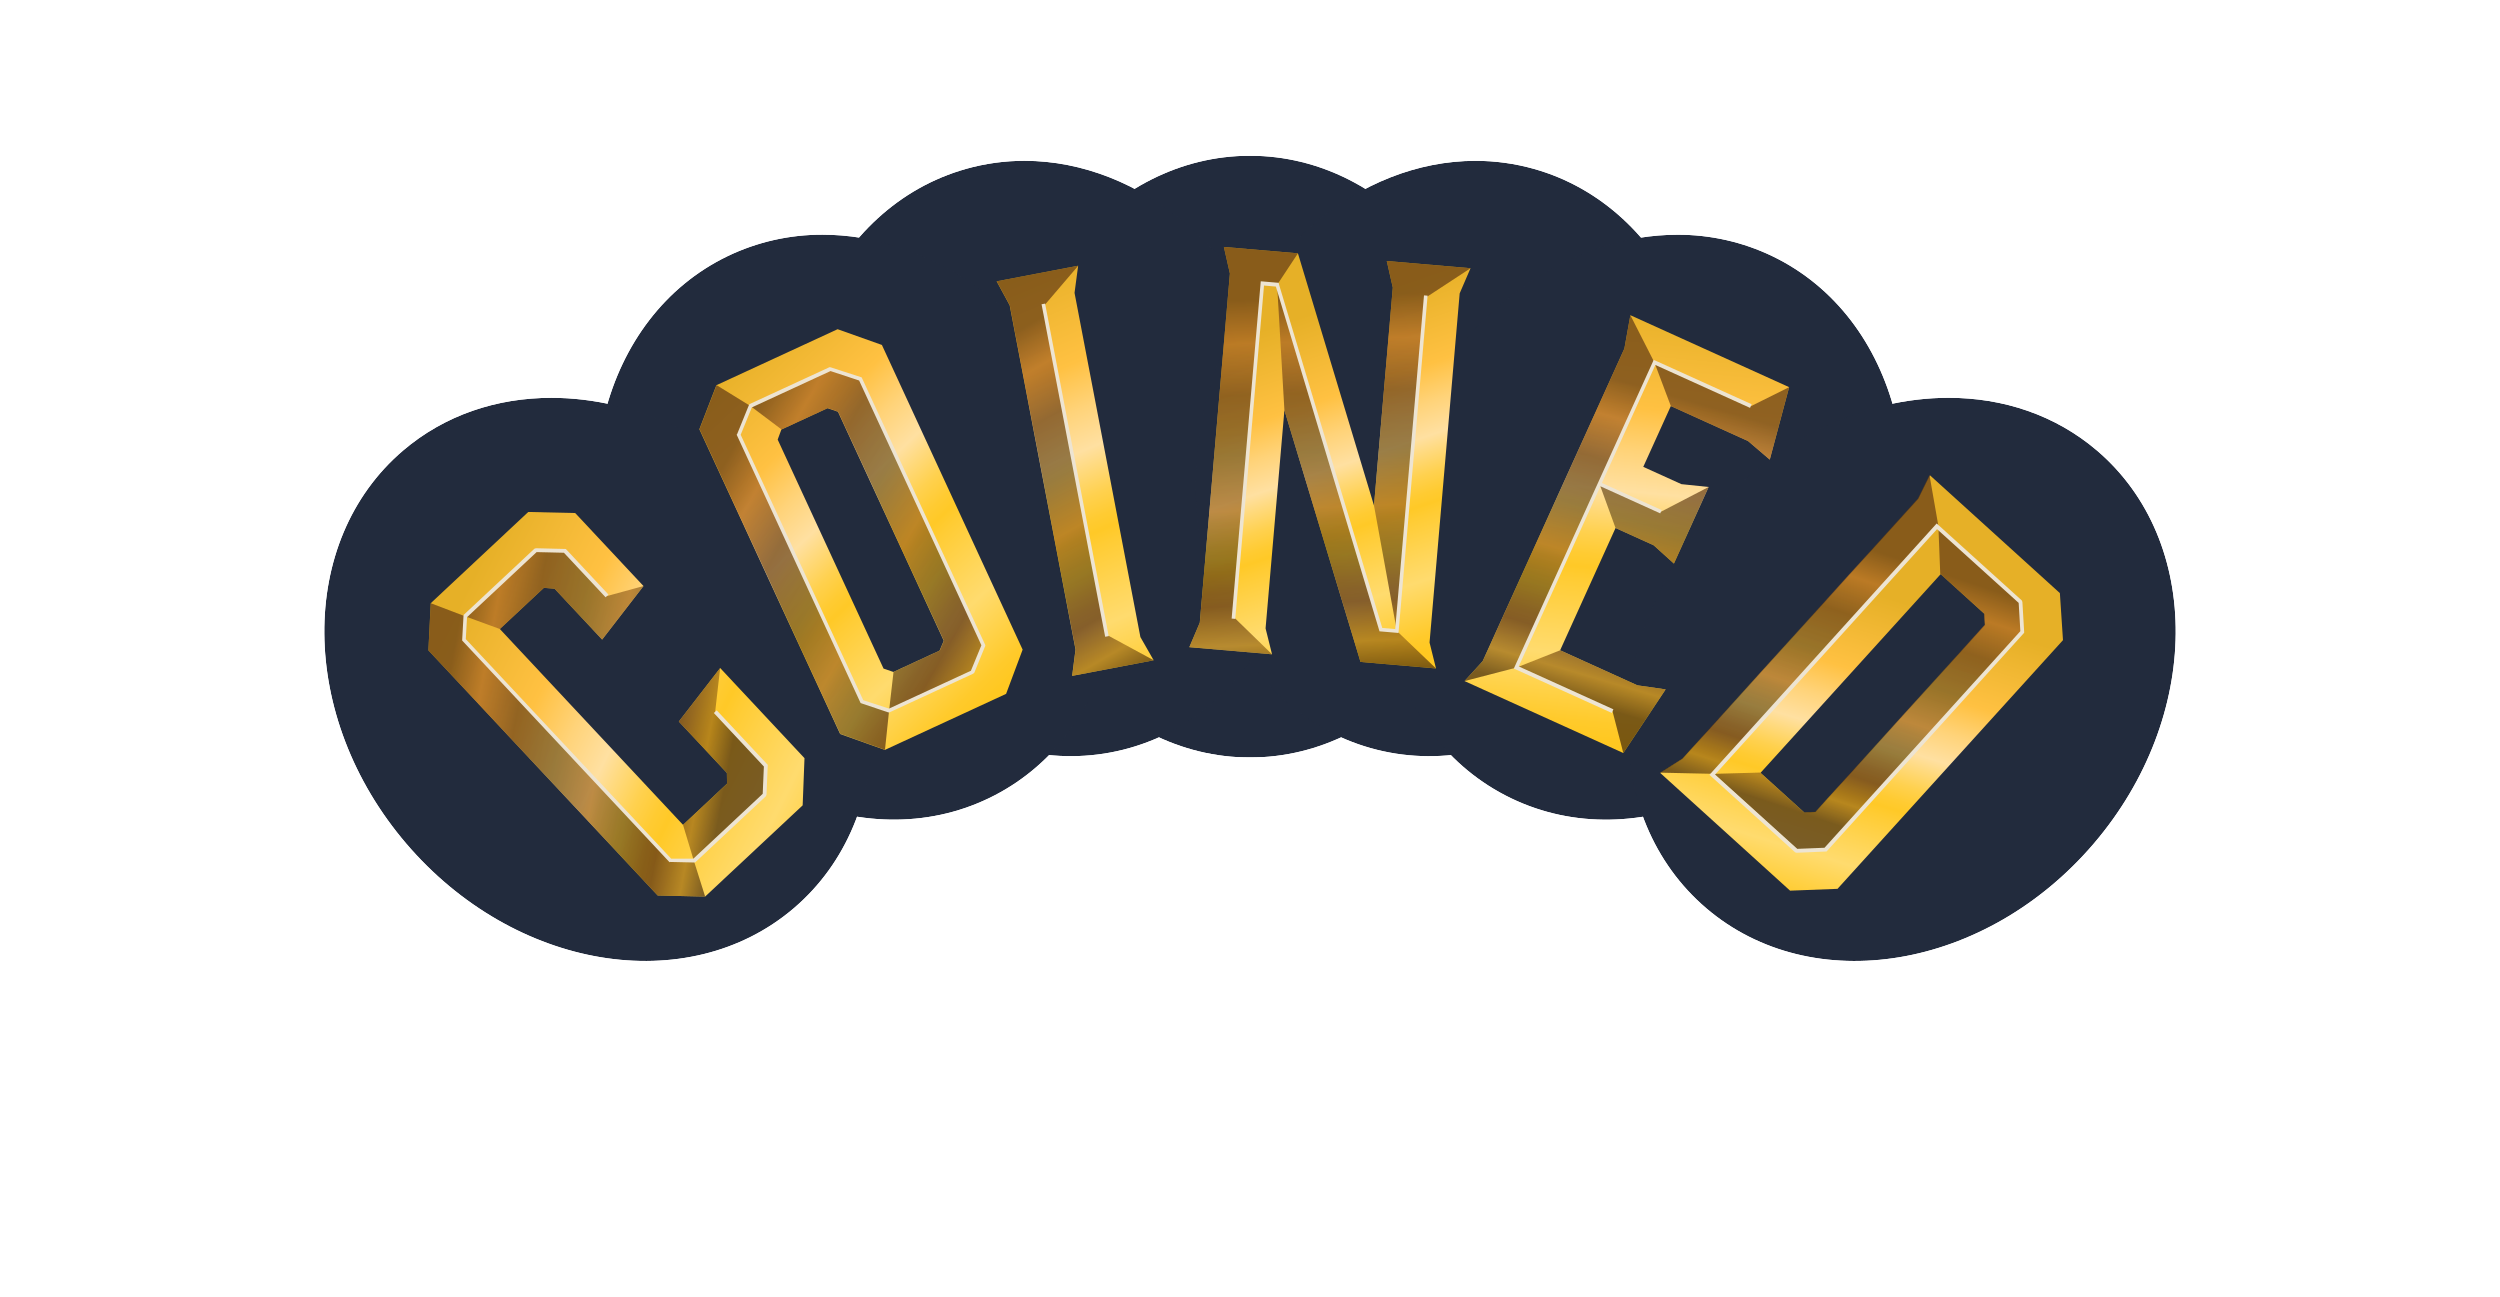 <svg xmlns="http://www.w3.org/2000/svg" xmlns:xlink="http://www.w3.org/1999/xlink" viewBox="0 0 2282.03 1183.65"><defs><radialGradient id="b23ed060-aca6-41e6-81ed-55b5eba77832" cx="-2863.25" cy="2934.16" r="1" gradientTransform="matrix(253.64, 0, 0, -253.64, 727375.23, 744635.27)" gradientUnits="userSpaceOnUse"><stop offset="0" stop-color="#fff"/><stop offset="0.11" stop-color="#fafafa"/><stop offset="0.23" stop-color="#ececec"/><stop offset="0.36" stop-color="#d4d4d4"/><stop offset="0.5" stop-color="#b3b3b3"/><stop offset="0.65" stop-color="#898989"/><stop offset="0.79" stop-color="#555"/><stop offset="0.94" stop-color="#191919"/><stop offset="1"/></radialGradient><radialGradient id="b999b7ba-5132-4266-87e0-4b4bc501d1c1" cx="-2864.59" cy="2931.19" r="1" gradientTransform="matrix(253.64, 0, 0, -253.64, 727534.39, 743884.88)" xlink:href="#b23ed060-aca6-41e6-81ed-55b5eba77832"/><radialGradient id="fcc4e85a-910b-42d0-963a-da10a25d4461" cx="-2865.85" cy="2929.54" r="1" gradientTransform="matrix(253.64, 0, 0, -253.64, 727683.24, 743530.29)" xlink:href="#b23ed060-aca6-41e6-81ed-55b5eba77832"/><radialGradient id="f71b90a0-f512-4535-ab6b-64280d781faa" cx="-2868.17" cy="2927.56" r="1" gradientTransform="matrix(253.64, 0, 0, -253.64, 728038.68, 743169.74)" xlink:href="#b23ed060-aca6-41e6-81ed-55b5eba77832"/><radialGradient id="bee09b0a-294c-4f7c-b929-6ffaade9bdf8" cx="-2886.53" cy="2937.38" r="1" gradientTransform="matrix(0, -253.64, 253.64, 0, -743696.6, -731710.18)" xlink:href="#b23ed060-aca6-41e6-81ed-55b5eba77832"/><radialGradient id="e8de309f-3ac6-4e3a-ab13-fe28ed508e9a" cx="-2886.38" cy="2939.44" r="1" gradientTransform="translate(-744044.42 -731607.91) rotate(-90) scale(253.64)" xlink:href="#b23ed060-aca6-41e6-81ed-55b5eba77832"/><radialGradient id="a4ad941d-3b70-4e65-8ec2-bc72f0936cf9" cx="-2885.5" cy="2942.37" r="1" gradientTransform="matrix(0, -253.64, 253.64, 0, -744551.84, -731250.61)" xlink:href="#b23ed060-aca6-41e6-81ed-55b5eba77832"/><clipPath id="ac5281ea-29e6-4f57-8720-334c14e18942"><path d="M910.28,416.81c0,151.68,103.31,274.64,230.74,274.64s230.73-123,230.73-274.64S1268.45,142.17,1141,142.17s-230.74,123-230.74,274.64" style="fill:none"/></clipPath><mask id="bd571d03-86d3-43d6-b0d1-c658af9d483e" x="910.28" y="142.17" width="461.47" height="549.28" maskUnits="userSpaceOnUse"><rect x="910.28" y="142.17" width="461.47" height="549.28" style="fill:url(#b23ed060-aca6-41e6-81ed-55b5eba77832)"/></mask><radialGradient id="afd1087f-0bd4-4dd9-bf4b-4c0cc6092e8e" cx="-2863.25" cy="2934.16" r="1" gradientTransform="matrix(253.64, 0, 0, -253.64, 727375.27, 744635.31)" gradientUnits="userSpaceOnUse"><stop offset="0" stop-color="#222b3d"/><stop offset="1" stop-color="#222b3d"/></radialGradient><clipPath id="ff074bbb-07ef-4391-8c53-f9f3a267cf94"><path d="M881.75,154.18c-122.65,34.6-188.69,181-147.51,327s174,236.28,296.63,201.68,188.69-181,147.51-327c-35.24-124.93-137.57-209.08-243.22-209.07a196.36,196.36,0,0,0-53.41,7.38" style="fill:none"/></clipPath><mask id="f37d61e6-7176-4a49-a074-68812985d7c8" x="543.96" y="9.22" width="824.71" height="845.78" maskUnits="userSpaceOnUse"><rect x="625.49" y="86.04" width="661.65" height="692.14" transform="translate(-81.4 275.86) rotate(-15.75)" style="fill:url(#b999b7ba-5132-4266-87e0-4b4bc501d1c1)"/></mask><radialGradient id="b17e29d1-ae27-4e02-8ed0-798ff43319cf" cx="-2864.59" cy="2931.19" r="1" gradientTransform="matrix(253.64, 0, 0, -253.64, 727534.39, 743884.88)" xlink:href="#afd1087f-0bd4-4dd9-bf4b-4c0cc6092e8e"/><clipPath id="b6842f62-d629-43d3-a468-22757a565c44"><path d="M664.15,233.84c-114.78,55.37-154.4,211-88.5,347.61S788,783.94,902.79,728.57s154.4-211,88.5-347.61C941.23,277.18,844.68,214.23,750.85,214.23a198.37,198.37,0,0,0-86.7,19.61" style="fill:none"/></clipPath><mask id="e54403bb-8f56-4d34-a841-b60031cab6ca" x="286.81" y="0" width="993.32" height="998.16" maskUnits="userSpaceOnUse"><rect x="413.17" y="123.59" width="740.59" height="750.98" transform="translate(-139.03 389.96) rotate(-25.75)" style="fill:url(#fcc4e85a-910b-42d0-963a-da10a25d4461)"/></mask><radialGradient id="a2e46174-6bee-4cf9-84ca-182fa1d7e50e" cx="-2865.85" cy="2929.54" r="1" gradientTransform="matrix(253.64, 0, 0, -253.64, 727683.3, 743530.33)" xlink:href="#afd1087f-0bd4-4dd9-bf4b-4c0cc6092e8e"/><clipPath id="bb79e833-cc94-434b-b08a-305f57ec6f0f"><path d="M367.85,411.34C271,494.11,272.28,654.7,370.8,770S627.74,911.75,724.63,829s95.56-243.36-3-358.68c-59.76-70-141.54-107.19-218.28-107.18-49.77,0-97.43,15.67-135.54,48.23" style="fill:none"/></clipPath><mask id="ab63938c-9c6d-46f6-a920-1915ad5c09c2" x="0" y="91.2" width="1092.47" height="1092.45" maskUnits="userSpaceOnUse"><rect x="158.75" y="250.04" width="774.97" height="774.76" transform="translate(-283.12 507.58) rotate(-40.51)" style="fill:url(#f71b90a0-f512-4535-ab6b-64280d781faa)"/></mask><radialGradient id="b8b24a82-ca36-4273-a779-df130ad0956d" cx="-2868.17" cy="2927.56" r="1" gradientTransform="matrix(253.64, 0, 0, -253.64, 728038.68, 743169.74)" xlink:href="#afd1087f-0bd4-4dd9-bf4b-4c0cc6092e8e"/><clipPath id="e85b33fd-9c21-467d-a3de-2b30bafb968c"><path d="M1103.65,355.87c-41.18,146,24.86,292.37,147.51,327s255.45-55.7,296.63-201.68-24.86-292.37-147.51-327a196.31,196.31,0,0,0-53.41-7.38c-105.65,0-208,84.14-243.22,209.07" style="fill:none"/></clipPath><mask id="f534418b-4ed6-4aec-8b7b-f7359902be4d" x="913.37" y="9.22" width="824.71" height="845.78" maskUnits="userSpaceOnUse"><rect x="979.65" y="101.29" width="692.14" height="661.65" transform="translate(549.92 1590.73) rotate(-74.25)" style="fill:url(#bee09b0a-294c-4f7c-b929-6ffaade9bdf8)"/></mask><radialGradient id="be8a8928-b589-41e9-8ff5-6ec67e46afd2" cx="-2886.53" cy="2937.38" r="1" gradientTransform="matrix(0, -253.64, 253.64, 0, -743696.6, -731710.18)" xlink:href="#afd1087f-0bd4-4dd9-bf4b-4c0cc6092e8e"/><clipPath id="ee492da1-7926-4e44-aa7e-6ca548856ffb"><path d="M1290.74,381c-65.9,136.61-26.28,292.25,88.5,347.61s261.24-10.5,327.14-147.12,26.28-292.24-88.49-347.61a198.44,198.44,0,0,0-86.71-19.61c-93.83,0-190.38,63-240.44,166.73" style="fill:none"/></clipPath><mask id="edaf6a40-44ba-4098-baa9-74a3245233a0" x="1001.9" y="0" width="993.32" height="998.16" maskUnits="userSpaceOnUse"><rect x="1123.07" y="128.78" width="750.98" height="740.6" transform="translate(397.96 1631.98) rotate(-64.25)" style="fill:url(#e8de309f-3ac6-4e3a-ab13-fe28ed508e9a)"/></mask><radialGradient id="b54a530b-69da-4d65-82d0-8ea4ca16eb97" cx="-2886.38" cy="2939.44" r="1" gradientTransform="matrix(0, -253.64, 253.64, 0, -744044.47, -731607.96)" xlink:href="#afd1087f-0bd4-4dd9-bf4b-4c0cc6092e8e"/><clipPath id="f13f57c6-cbc5-46ee-b628-b1f32b6588ac"><path d="M1560.36,470.29c-98.52,115.32-99.84,275.91-2.95,358.68s255.3,56.39,353.82-58.94,99.85-275.92,3-358.69c-38.12-32.56-85.78-48.23-135.55-48.23-76.73,0-158.52,37.22-218.28,107.18" style="fill:none"/></clipPath><mask id="efdc9587-9c1f-46c0-910c-5c94082be33d" x="1189.56" y="91.2" width="1092.47" height="1092.45" maskUnits="userSpaceOnUse"><rect x="1348.42" y="249.94" width="774.76" height="774.97" transform="translate(123.68 1543.17) rotate(-49.49)" style="fill:url(#a4ad941d-3b70-4e65-8ec2-bc72f0936cf9)"/></mask><radialGradient id="abdc3609-31b0-49f7-a574-c7b329461290" cx="-2885.5" cy="2942.37" r="1" gradientTransform="matrix(0, -253.64, 253.64, 0, -744551.84, -731250.61)" xlink:href="#afd1087f-0bd4-4dd9-bf4b-4c0cc6092e8e"/><linearGradient id="e7ec0b57-6338-4f5c-89c7-b494dc9bac28" x1="-2874.72" y1="2947.54" x2="-2873.72" y2="2947.54" gradientTransform="matrix(-87.07, 288, 288, 87.07, -1097458.98, 571815.11)" gradientUnits="userSpaceOnUse"><stop offset="0" stop-color="#e6b027"/><stop offset="0.24" stop-color="#ffc142"/><stop offset="0.34" stop-color="#ffd379"/><stop offset="0.43" stop-color="#ffe0a1"/><stop offset="0.47" stop-color="#ffda7f"/><stop offset="0.53" stop-color="#ffd14f"/><stop offset="0.58" stop-color="#ffcb32"/><stop offset="0.61" stop-color="#ffc927"/><stop offset="0.64" stop-color="#ffcc34"/><stop offset="0.76" stop-color="#ffd75e"/><stop offset="0.81" stop-color="#ffdb6e"/><stop offset="0.9" stop-color="#ffd145"/><stop offset="0.96" stop-color="#ffca2b"/><stop offset="1" stop-color="#ffc821"/></linearGradient><linearGradient id="aac63001-63b1-4eff-b10e-070180dfc09a" x1="-2875.05" y1="2949.14" x2="-2874.05" y2="2949.14" gradientTransform="matrix(-82.6, 247.81, 247.81, 82.6, -966580.78, 469376.35)" gradientUnits="userSpaceOnUse"><stop offset="0" stop-color="#613914"/><stop offset="0.11" stop-color="#a86423"/><stop offset="0.24" stop-color="#663d16"/><stop offset="0.39" stop-color="#6e5421"/><stop offset="0.42" stop-color="#785821"/><stop offset="0.53" stop-color="#a16821"/><stop offset="0.56" stop-color="#8f611d"/><stop offset="0.62" stop-color="#755617"/><stop offset="0.65" stop-color="#6b5215"/><stop offset="0.67" stop-color="#664a14"/><stop offset="0.73" stop-color="#573311"/><stop offset="0.77" stop-color="#522a10"/><stop offset="0.87" stop-color="#996915"/><stop offset="0.95" stop-color="#42280a"/><stop offset="1" stop-color="#42280a"/></linearGradient><linearGradient id="b5944345-d2e9-42ab-9d1a-61170a455aaf" x1="-2875.05" y1="2948.85" x2="-2874.05" y2="2948.85" xlink:href="#aac63001-63b1-4eff-b10e-070180dfc09a"/><linearGradient id="a5ba0497-8cad-49e6-be42-17d590fe0233" x1="-2873.23" y1="2944.88" x2="-2872.23" y2="2944.88" gradientTransform="matrix(-38.51, 400.19, 400.19, 38.51, -1287647.82, 1036710.29)" xlink:href="#e7ec0b57-6338-4f5c-89c7-b494dc9bac28"/><linearGradient id="b02ac3de-1e2c-4d22-8db0-ab94cb000b22" x1="-2874.62" y1="2947.48" x2="-2873.62" y2="2947.48" gradientTransform="matrix(-85.95, 294.7, 294.7, 85.95, -1114135.71, 594178.42)" xlink:href="#aac63001-63b1-4eff-b10e-070180dfc09a"/><linearGradient id="aa2a7eab-6343-4a23-828f-bdb87cead437" x1="-2874.62" y1="2947.38" x2="-2873.62" y2="2947.38" gradientTransform="matrix(-85.95, 294.7, 294.7, 85.95, -1114135.71, 594178.42)" xlink:href="#aac63001-63b1-4eff-b10e-070180dfc09a"/><linearGradient id="bbd14eec-9d65-4ab5-a733-0894d4af4756" x1="-2874.62" y1="2947.36" x2="-2873.62" y2="2947.36" gradientTransform="matrix(-85.95, 294.7, 294.7, 85.95, -1114135.71, 594178.42)" xlink:href="#aac63001-63b1-4eff-b10e-070180dfc09a"/><linearGradient id="f18e714b-b026-4feb-b4a2-9a26b1cce13a" x1="-2874.62" y1="2947.14" x2="-2873.62" y2="2947.14" gradientTransform="matrix(-85.95, 294.7, 294.7, 85.95, -1114135.71, 594178.42)" xlink:href="#aac63001-63b1-4eff-b10e-070180dfc09a"/><linearGradient id="b7452ffb-7ac9-4539-a26e-3ef688493a35" x1="-2869.32" y1="2945.11" x2="-2868.32" y2="2945.11" gradientTransform="matrix(103.81, 308.09, 308.09, -103.81, -608321.64, 1190044.57)" xlink:href="#e7ec0b57-6338-4f5c-89c7-b494dc9bac28"/><linearGradient id="a35f689d-6744-4ce6-ab72-247f5e9bbb64" x1="-2871.97" y1="2945.19" x2="-2870.97" y2="2945.19" gradientTransform="matrix(14.51, 361.67, 361.67, -14.51, -1022391.66, 1081722.78)" xlink:href="#aac63001-63b1-4eff-b10e-070180dfc09a"/><linearGradient id="fdb2aa72-bfc6-46c8-968a-1cd4619992d7" x1="-2871.97" y1="2945.47" x2="-2870.97" y2="2945.47" gradientTransform="matrix(14.51, 361.67, 361.67, -14.51, -1022391.66, 1081722.78)" xlink:href="#aac63001-63b1-4eff-b10e-070180dfc09a"/><linearGradient id="b4991eee-1ec2-4550-baa9-313a959b9fe1" x1="-2871.97" y1="2945.65" x2="-2870.97" y2="2945.65" gradientTransform="matrix(14.51, 361.67, 361.67, -14.51, -1022391.66, 1081722.78)" xlink:href="#aac63001-63b1-4eff-b10e-070180dfc09a"/><linearGradient id="b865b752-4307-4aeb-b6fb-22d44b232b3c" x1="-2869.95" y1="2943.31" x2="-2868.95" y2="2943.31" gradientTransform="matrix(155.72, 373.39, 373.39, -155.72, -651194.6, 1530214.08)" xlink:href="#e7ec0b57-6338-4f5c-89c7-b494dc9bac28"/><linearGradient id="a6dc8b9c-0a13-4f21-b1ff-d60af8fe5faa" x1="-2868.24" y1="2943.55" x2="-2867.24" y2="2943.55" gradientTransform="matrix(173.02, 295.81, 295.81, -173.02, -373567.67, 1358057.43)" xlink:href="#aac63001-63b1-4eff-b10e-070180dfc09a"/><linearGradient id="b53d63d6-d742-4bfa-9385-747d4f6590f8" x1="-2867.93" y1="2941.4" x2="-2866.93" y2="2941.4" gradientTransform="matrix(267.91, 281.3, 281.3, -267.91, -58434.36, 1595120.68)" xlink:href="#e7ec0b57-6338-4f5c-89c7-b494dc9bac28"/><linearGradient id="efae828d-fd42-48eb-9d4d-1b19c53fa28a" x1="-2865.95" y1="2939.48" x2="-2864.95" y2="2939.48" gradientTransform="matrix(292.46, 167.44, 167.44, -292.46, 346621.15, 1340034.64)" xlink:href="#aac63001-63b1-4eff-b10e-070180dfc09a"/><linearGradient id="bf345c20-fc4f-4c20-bc4c-7d99d224e5f4" x1="-2865.95" y1="2939.65" x2="-2864.95" y2="2939.65" gradientTransform="matrix(292.46, 167.44, 167.44, -292.46, 346621.15, 1340034.64)" xlink:href="#aac63001-63b1-4eff-b10e-070180dfc09a"/><linearGradient id="f96dcd19-895c-479b-86b3-b013b2f5b5c4" x1="-2867.66" y1="2938.77" x2="-2866.66" y2="2938.77" gradientTransform="matrix(379.53, 189.77, 189.77, -379.53, 531085.94, 1660108.83)" xlink:href="#e7ec0b57-6338-4f5c-89c7-b494dc9bac28"/><linearGradient id="b494fe9a-674e-4600-8ef1-43bf0b5ca55f" x1="-2863.92" y1="2936.8" x2="-2862.92" y2="2936.8" gradientTransform="matrix(274.6, 51.35, 51.35, -274.6, 636052.16, 954040.8)" xlink:href="#aac63001-63b1-4eff-b10e-070180dfc09a"/><linearGradient id="e7b79b92-3a5e-4bd5-a534-36ff9d11824d" x1="-2863.92" y1="2936.3" x2="-2862.92" y2="2936.3" gradientTransform="matrix(274.6, 51.35, 51.35, -274.6, 636052.16, 954040.8)" xlink:href="#aac63001-63b1-4eff-b10e-070180dfc09a"/><linearGradient id="a171a63e-00d4-45ab-874a-364ac2a06c4a" x1="-2863.92" y1="2936.35" x2="-2862.92" y2="2936.35" gradientTransform="matrix(274.6, 51.35, 51.35, -274.6, 636052.16, 954040.8)" xlink:href="#aac63001-63b1-4eff-b10e-070180dfc09a"/></defs><title>logo</title><g id="b8332899-aac0-41ea-92b3-96e51964627a" data-name="Layer 2"><g id="b7582ef3-72ea-466a-80b5-ffc2f9615e99" data-name="Layer 1"><g style="clip-path:url(#ac5281ea-29e6-4f57-8720-334c14e18942)"><g style="mask:url(#bd571d03-86d3-43d6-b0d1-c658af9d483e)"><rect x="910.28" y="142.17" width="461.47" height="549.28" style="fill:url(#afd1087f-0bd4-4dd9-bf4b-4c0cc6092e8e)"/></g></g><g style="clip-path:url(#ff074bbb-07ef-4391-8c53-f9f3a267cf94)"><g style="mask:url(#f37d61e6-7176-4a49-a074-68812985d7c8)"><rect x="625.49" y="86.04" width="661.65" height="692.14" transform="translate(-81.4 275.86) rotate(-15.75)" style="fill:url(#b17e29d1-ae27-4e02-8ed0-798ff43319cf)"/></g></g><g style="clip-path:url(#b6842f62-d629-43d3-a468-22757a565c44)"><g style="mask:url(#e54403bb-8f56-4d34-a841-b60031cab6ca)"><rect x="413.17" y="123.59" width="740.59" height="750.98" transform="translate(-139.03 389.96) rotate(-25.75)" style="fill:url(#a2e46174-6bee-4cf9-84ca-182fa1d7e50e)"/></g></g><g style="clip-path:url(#bb79e833-cc94-434b-b08a-305f57ec6f0f)"><g style="mask:url(#ab63938c-9c6d-46f6-a920-1915ad5c09c2)"><rect x="158.75" y="250.04" width="774.97" height="774.76" transform="translate(-283.12 507.58) rotate(-40.51)" style="fill:url(#b8b24a82-ca36-4273-a779-df130ad0956d)"/></g></g><g style="clip-path:url(#e85b33fd-9c21-467d-a3de-2b30bafb968c)"><g style="mask:url(#f534418b-4ed6-4aec-8b7b-f7359902be4d)"><rect x="979.65" y="101.29" width="692.14" height="661.65" transform="translate(549.92 1590.73) rotate(-74.25)" style="fill:url(#be8a8928-b589-41e9-8ff5-6ec67e46afd2)"/></g></g><g style="clip-path:url(#ee492da1-7926-4e44-aa7e-6ca548856ffb)"><g style="mask:url(#edaf6a40-44ba-4098-baa9-74a3245233a0)"><rect x="1123.07" y="128.78" width="750.98" height="740.6" transform="translate(397.96 1631.98) rotate(-64.25)" style="fill:url(#b54a530b-69da-4d65-82d0-8ea4ca16eb97)"/></g></g><g style="clip-path:url(#f13f57c6-cbc5-46ee-b628-b1f32b6588ac)"><g style="mask:url(#efdc9587-9c1f-46c0-910c-5c94082be33d)"><rect x="1348.42" y="249.94" width="774.76" height="774.97" transform="translate(123.68 1543.17) rotate(-49.49)" style="fill:url(#abdc3609-31b0-49f7-a574-c7b329461290)"/></g></g><path d="M1880.28,541.39,1761.67,433.84l-10.61,21.51L1536,692.58l-20.59,12.91L1634,813l43.3-1.66,205.81-227Zm-223,199.83-10.24.51-40-36.3,164.43-181.34,40,36.3.5,10.23Z" style="fill:url(#e7ec0b57-6338-4f5c-89c7-b494dc9bac28)"/><g style="opacity:0.7"><polygon points="1646.78 741.47 1657.01 740.96 1811.62 570.29 1811.11 560.05 1771.07 523.78 1769.37 480.01 1564.34 706.36 1606.73 705.2 1646.78 741.47" style="fill:none"/><polygon points="1844.82 548.36 1769.37 480.01 1771.07 523.78 1811.11 560.05 1811.62 570.29 1657.01 740.96 1646.78 741.47 1606.73 705.2 1564.34 706.36 1641.01 775.81 1667.58 775.43 1847.18 577.16 1844.82 548.36" style="fill:url(#aac63001-63b1-4eff-b10e-070180dfc09a)"/><polygon points="1761.24 433.53 1750.64 455.05 1535.66 692.38 1515.07 705.29 1564.34 706.36 1769.37 480.01 1761.24 433.53" style="fill:url(#b5944345-d2e9-42ab-9d1a-61170a455aaf)"/></g><path d="M1638.61,778l-77-69.61-1.22-1.1,1.1-1.22,205-226.78,1.33-1.46,1.22,1.1,76.49,69.16.53,1.38,1.61,27.21,0,.93-.44.48L1667.71,776.8l-.44.49-.93,0L1640,778.42Zm-73.08-71,75,67.84,24.9-1,178.76-197.7-1.53-25.81L1768.16,483Z" style="fill:#ede4d2"/><polygon points="1488.22 287.72 1482.75 318.16 1353.41 603.52 1336.85 621.69 1481.78 687.38 1520.41 629.29 1494.61 625.56 1424.1 593.6 1474.69 481.97 1509.5 497.75 1527.97 514.44 1559.66 444.53 1534.8 441.94 1499.99 426.16 1525.15 370.65 1595.66 402.61 1615.47 419.55 1633.15 353.41 1488.22 287.72" style="fill:url(#a5ba0497-8cad-49e6-be42-17d590fe0233)"/><g style="opacity:0.7"><polygon points="1595.66 402.61 1615.47 419.55 1633.15 353.41 1598.14 370.82 1510.22 330.97 1525.15 370.65 1595.66 402.61" style="fill:url(#b02ac3de-1e2c-4d22-8db0-ab94cb000b22)"/><polygon points="1509.5 497.75 1527.97 514.44 1559.66 444.53 1516.15 467.12 1460.03 441.69 1474.69 481.97 1509.5 497.75" style="fill:url(#aa2a7eab-6343-4a23-828f-bdb87cead437)"/><polygon points="1481.78 687.38 1520.41 629.29 1494.62 625.56 1424.1 593.6 1384.01 609.43 1471.93 649.28 1481.78 687.38" style="fill:url(#bbd14eec-9d65-4ab5-a733-0894d4af4756)"/><polygon points="1488.22 287.72 1482.75 318.16 1353.41 603.52 1336.85 621.69 1384.01 609.43 1460.03 441.69 1510.22 330.97 1488.22 287.72" style="fill:url(#f18e714b-b026-4feb-b4a2-9a26b1cce13a)"/></g><polygon points="1462.21 440.87 1516.83 465.62 1515.47 468.62 1460.85 443.87 1386.33 608.31 1472.74 647.48 1471.25 650.78 1383.33 610.93 1381.83 610.25 1382.51 608.75 1508.72 330.29 1509.53 328.49 1511.03 329.17 1598.95 369.02 1597.46 372.32 1511.04 333.15 1462.21 440.87" style="fill:#ede4d2"/><polygon points="1155.23 573.6 1172.43 374.36 1241.88 604.22 1310.8 610.17 1304.91 586.51 1332.41 267.8 1342.32 244.84 1265.85 238.25 1271.36 262.53 1254.19 461.44 1184.77 231.25 1117.16 225.42 1122.67 249.7 1095.17 568.41 1085.64 590.74 1161.13 597.25 1155.23 573.6" style="fill:url(#b7452ffb-7ac9-4539-a26e-3ef688493a35)"/><g style="opacity:0.7"><polygon points="1126.05 563.14 1152.3 258.87 1165.76 260.03 1184.77 231.25 1117.16 225.42 1122.67 249.7 1095.17 568.41 1085.64 590.74 1161.13 597.25 1126.05 563.14" style="fill:url(#a35f689d-6744-4ce6-ab72-247f5e9bbb64)"/><polygon points="1241.88 604.22 1310.8 610.17 1275.06 576 1260.62 574.75 1165.76 260.03 1172.42 374.36 1241.88 604.22" style="fill:url(#fdb2aa72-bfc6-46c8-968a-1cd4619992d7)"/><polygon points="1342.32 244.84 1265.85 238.25 1271.36 262.53 1254.19 461.44 1275.06 576 1301.32 271.73 1342.32 244.84" style="fill:url(#b4991eee-1ec2-4550-baa9-313a959b9fe1)"/></g><polygon points="1299.67 271.59 1299.84 269.62 1303.13 269.9 1302.96 271.87 1276.7 576.14 1276.56 577.78 1274.92 577.64 1260.48 576.39 1259.17 576.28 1258.92 575.27 1164.63 261.59 1153.8 260.65 1127.69 563.28 1127.55 564.92 1124.26 564.64 1124.4 563 1150.66 258.73 1150.83 256.76 1152.47 256.9 1165.93 258.06 1167.24 258.18 1167.45 259.52 1261.75 573.2 1273.56 574.22 1299.67 271.59" style="fill:#ede4d2"/><polygon points="1053.07 602.7 1040.97 581.53 980.85 267.34 984.15 242.55 909.73 256.79 921.63 278.67 981.75 592.86 978.65 616.94 1053.07 602.7" style="fill:url(#b865b752-4307-4aeb-b6fb-22d44b232b3c)"/><polygon points="1053.14 602.69 1010.11 579.39 952.73 279.42 984.25 242.53 909.83 256.76 921.73 278.64 981.82 592.85 978.71 616.92 1053.14 602.69" style="opacity:0.7;fill:url(#a6dc8b9c-0a13-4f21-b1ff-d60af8fe5faa)"/><rect x="979.74" y="274.72" width="3.29" height="309.03" transform="translate(-63.16 192) rotate(-10.83)" style="fill:#ede4d2"/><polygon points="857.67 593.91 861.49 584.89 764.9 375.84 755.42 372.6 713.25 392.08 709.87 401.26 806.46 610.31 815.51 613.39 857.67 593.91" style="fill:none"/><path d="M918.37,633.37,933.47,593,805,314.87,764.57,300.5,653.91,351.63l-15.54,40.2L766.89,670l40.82,14.53ZM709.87,401.26l3.38-9.18,42.17-19.48,9.48,3.24,96.59,209.05-3.82,9-42.16,19.48-9-3.08Z" style="fill:url(#b53d63d6-d742-4bfa-9385-747d4f6590f8)"/><g style="opacity:0.7"><polygon points="857.8 593.86 861.61 584.84 765.05 375.77 755.57 372.53 713.4 392.01 685.03 370.64 674.2 396.69 786.78 640.45 811.58 648.59 815.62 613.33 857.8 593.86" style="fill:none"/><polygon points="674.2 396.69 685.03 370.64 654.07 351.55 638.53 391.75 767 669.9 807.82 684.43 811.58 648.59 786.78 640.45 674.2 396.69" style="fill:url(#efae828d-fd42-48eb-9d4d-1b19c53fa28a)"/><polygon points="897.6 588.9 785.43 346.04 758 336.93 685.03 370.64 713.4 392.01 755.57 372.53 765.05 375.77 861.61 584.84 857.8 593.86 815.62 613.33 811.58 648.59 887.55 613.5 897.6 588.9" style="fill:url(#bf345c20-fc4f-4c20-bc4c-7d99d224e5f4)"/></g><path d="M810.94,650.33l-24.51-8.27-.87-.33-.28-.59L672.7,397.38l-.28-.6.46-.57,10.7-26.35.62-1,73-33.7,1.18.18,27.73,9,.43.16.42.9L899.1,588.21l.27.59,0,.74-10.05,24.6-1.06.85-76,35.09ZM788,639.16l23.49,7.65,74.77-34.53L895.83,589,784.21,347.33l-26.11-8.62-71.79,33.15-10.21,25Z" style="fill:#ede4d2"/><polygon points="734.35 692.06 657.38 609.78 619.63 658.63 663.51 705.55 663.65 715.34 623.47 752.93 456.26 574.16 496.44 536.58 506.2 537.37 549.63 583.8 587.39 534.95 525.05 468.31 482.2 467.34 393.18 550.61 391.04 593.66 600.34 817.42 643.66 818.4 732.68 735.13 734.35 692.06" style="fill:url(#f96dcd19-895c-479b-86b3-b013b2f5b5c4)"/><g style="opacity:0.7"><polygon points="496.44 536.58 506.2 537.37 549.63 583.8 587.39 534.95 553.99 544.09 515.51 502.95 489.19 502.3 424.71 562.62 456.26 574.16 496.44 536.58" style="fill:url(#b494fe9a-674e-4600-8ef1-43bf0b5ca55f)"/><polygon points="423.53 584.02 424.71 562.62 393.18 550.61 391.04 593.66 600.34 817.42 643.66 818.4 633.33 785.65 611.9 785.4 423.53 584.02" style="fill:url(#e7b79b92-3a5e-4bd5-a534-36ff9d11824d)"/><polygon points="698.92 699.04 652.79 649.72 657.38 609.78 619.63 658.63 663.51 705.55 663.65 715.34 623.47 752.93 633.33 785.65 698.29 724.89 698.92 699.04" style="fill:url(#a171a63e-00d4-45ab-874a-364ac2a06c4a)"/></g><polygon points="552.79 545.22 514.75 504.56 489.83 503.96 426.31 563.37 425.18 583.38 612.65 783.8 632.93 783.78 696.21 724.59 697.27 699.68 651.59 650.84 654.23 648.37 700.37 697.69 700.82 698.17 700.79 699.1 699.68 725.4 699.16 726.78 634.68 787.1 633.51 787.29 611.85 786.8 611.14 787.01 610.69 786.53 422.32 585.15 421.88 584.67 421.91 583.73 423.09 562.33 423.36 561.17 487.84 500.86 489.25 500.44 515.57 501.09 516.5 501.12 516.95 501.6 555.43 542.74 552.79 545.22" style="fill:#ede4d2"/></g></g></svg>